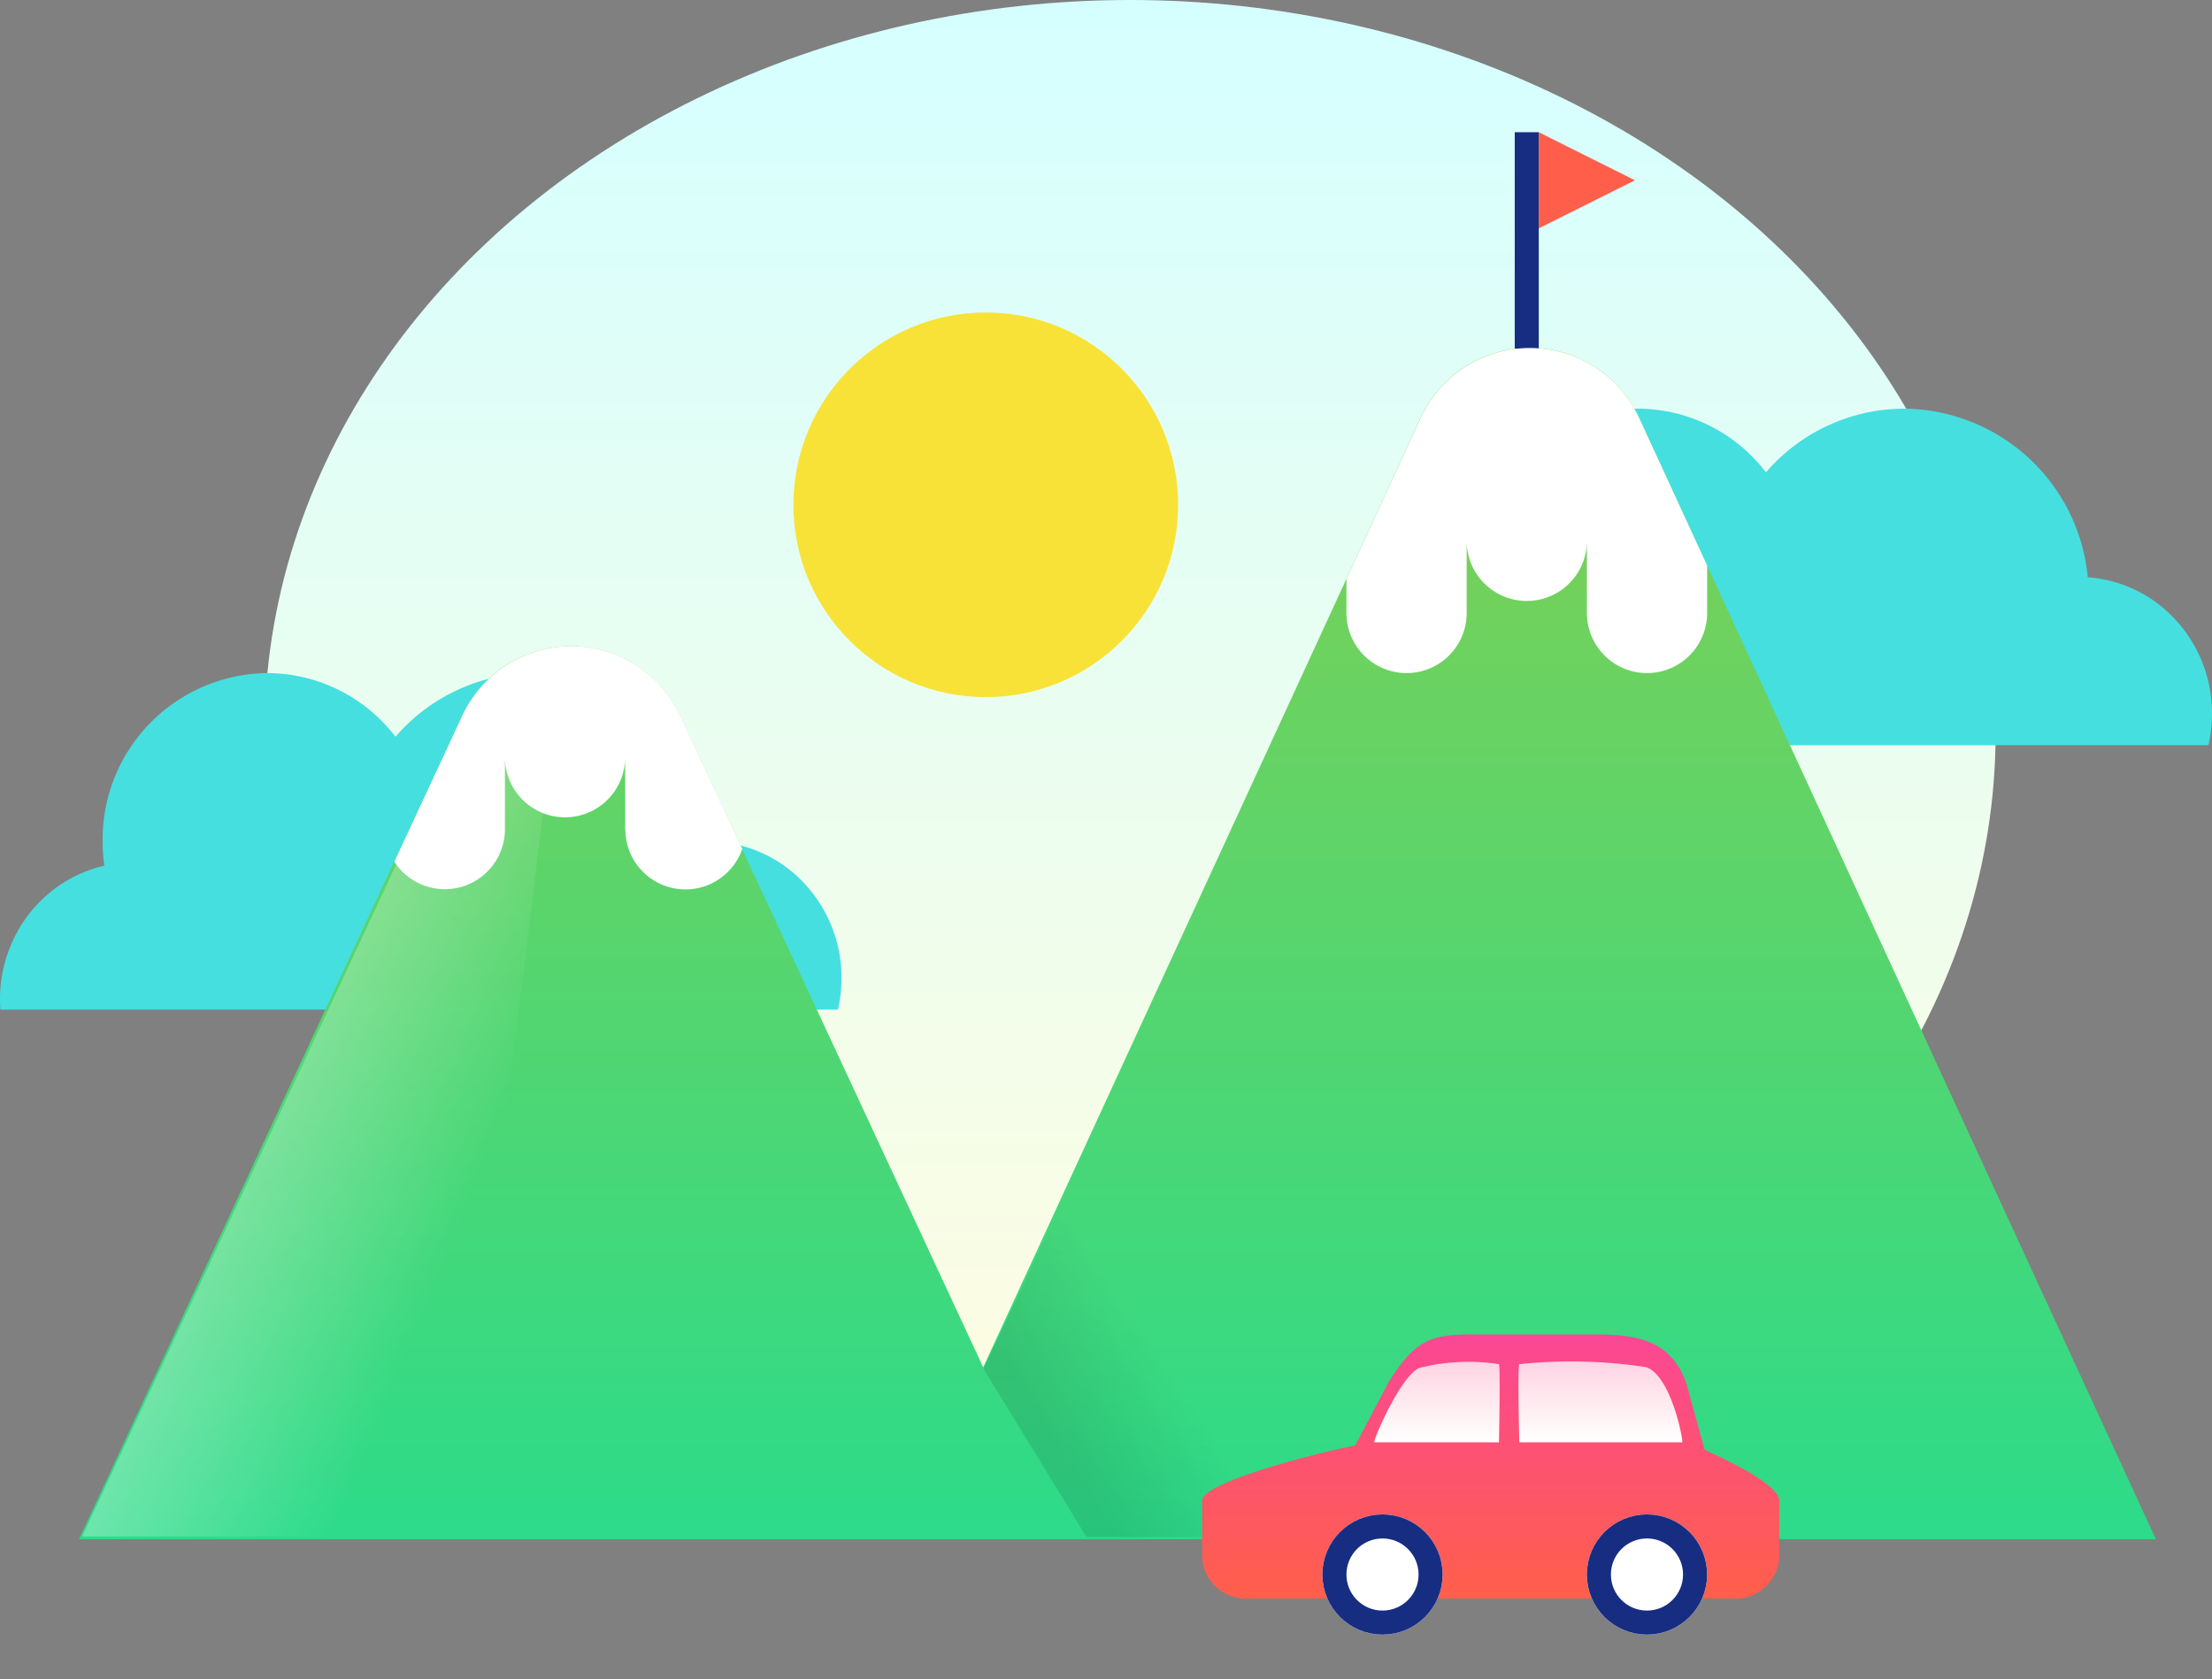 <svg xmlns="http://www.w3.org/2000/svg" xmlns:xlink="http://www.w3.org/1999/xlink" width="92" height="69.854" viewBox="0 0 92 69.854"><rect x="0" y="0" width="92" height="69.854" fill="#808080" stroke="none"/><defs><linearGradient id="a" x1="0.5" x2="0.5" y2="1" gradientUnits="objectBoundingBox"><stop offset="0" stop-color="#d5ffff"/><stop offset="1" stop-color="#fffce1"/></linearGradient><linearGradient id="b" x1="0.5" x2="0.5" y2="1" gradientUnits="objectBoundingBox"><stop offset="0" stop-color="#82cf51"/><stop offset="1" stop-color="#2ddb8a"/></linearGradient><linearGradient id="c" x1="0.422" y1="-0.061" x2="0.524" y2="0.614" gradientUnits="objectBoundingBox"><stop offset="0" stop-color="#fff" stop-opacity="0.302"/><stop offset="1" stop-color="#fff" stop-opacity="0"/></linearGradient><linearGradient id="d" x1="0.427" y1="0.49" x2="0.614" y2="0.835" gradientUnits="objectBoundingBox"><stop offset="0" stop-opacity="0"/><stop offset="1" stop-opacity="0.11"/></linearGradient><linearGradient id="e" x1="0.5" x2="0.5" y2="1" gradientUnits="objectBoundingBox"><stop offset="0" stop-color="#fb4795"/><stop offset="1" stop-color="#ff5f4a"/></linearGradient><linearGradient id="f" x1="0.5" x2="0.5" y2="1" gradientUnits="objectBoundingBox"><stop offset="0" stop-color="#fff" stop-opacity="0.761"/><stop offset="1" stop-color="#fff"/></linearGradient></defs><g transform="translate(-374 -222)"><g transform="translate(1 1)"><ellipse cx="36" cy="30.5" rx="36" ry="30.5" transform="translate(384 221)" fill="url(#a)"/><path d="M34.851,14H.016C.005,13.851,0,13.7,0,13.562A5.786,5.786,0,0,1,1.239,9.981a5.554,5.554,0,0,1,3.1-1.969A7.213,7.213,0,0,1,4.268,7,6.925,6.925,0,0,1,11.1,0a6.733,6.733,0,0,1,5.349,2.65A7.608,7.608,0,0,1,22.194,0a7.74,7.74,0,0,1,7.639,7.015A5.474,5.474,0,0,1,33.5,8.8a5.741,5.741,0,0,1,1.5,3.89A5.851,5.851,0,0,1,34.852,14Z" transform="translate(373 249)" fill="#45dfe0"/><path d="M34.851,14H.016C.005,13.851,0,13.7,0,13.562A5.786,5.786,0,0,1,1.239,9.981a5.554,5.554,0,0,1,3.1-1.969A7.213,7.213,0,0,1,4.268,7,6.925,6.925,0,0,1,11.1,0a6.733,6.733,0,0,1,5.349,2.65A7.608,7.608,0,0,1,22.194,0a7.74,7.74,0,0,1,7.639,7.015A5.474,5.474,0,0,1,33.5,8.8a5.741,5.741,0,0,1,1.5,3.89A5.851,5.851,0,0,1,34.852,14Z" transform="translate(430 238)" fill="#45dfe0"/><path d="M86.377,51.95H0L15.932,17.694a5,5,0,0,1,9.067,0L37.606,44.8,55.8,5.3a5,5,0,0,1,9.083,0Z" transform="translate(376.287 233.079)" fill="url(#b)"/><circle cx="8" cy="8" r="8" transform="translate(406 234)" fill="#f8e237"/><line y1="9" transform="translate(436.5 226.5)" fill="none" stroke="#172d82" stroke-width="1"/><path d="M2,0,4,4H0Z" transform="translate(441 226.5) rotate(90)" fill="#ff5f4a"/><path d="M22.715,26.5v-3a2.5,2.5,0,0,1-5,0v3a2.5,2.5,0,0,1-4.6,1.347l2.825-6.074a5,5,0,0,1,9.068,0l2.578,5.543a2.5,2.5,0,0,1-4.863-.816Zm40-9v-3a2.5,2.5,0,0,1-5,0v3a2.5,2.5,0,1,1-5,0V16.085l3.089-6.7a5,5,0,0,1,9.083,0l2.829,6.139V17.5a2.5,2.5,0,1,1-5,0Z" transform="translate(376.286 229)" fill="#fff"/><path d="M-10.594-.76l32.285.024L28.119,2.8-4.044,13.288Z" transform="translate(381.583 275.636) rotate(-65)" fill="url(#c)"/><path d="M-6.137,5.446,9.134-4.567,7.817,6.164l-7.47,3.4Z" transform="translate(423.353 276.428) rotate(83)" fill="url(#d)"/></g><g transform="translate(-5 -2)"><path d="M-10622-1876.016a1.845,1.845,0,0,1-2-1.629v-2.448c0-.684,3.97-1.8,6.368-2.295l1.383-2.625c1.062-1.7,1.718-1.989,3.376-1.989h5.25c1.655,0,3.093.219,3.748,1.989l.775,2.811c1.223.552,3.1,1.5,3.1,2.109v2.448a1.845,1.845,0,0,1-2,1.629Z" transform="translate(11053 2166.516)" fill="url(#e)"/><g transform="translate(434 287)" fill="#fff" stroke="#172d82" stroke-width="1"><circle cx="2.5" cy="2.5" r="2.5" stroke="none"/><circle cx="2.5" cy="2.5" r="2" fill="none"/></g><g transform="translate(445 287)" fill="#fff" stroke="#172d82" stroke-width="1"><circle cx="2.5" cy="2.5" r="2.5" stroke="none"/><circle cx="2.5" cy="2.5" r="2" fill="none"/></g><path d="M11060.156,2173c-.031-.125,1.094-2.75,1.875-3.094a8.289,8.289,0,0,1,3.313-.156c.063.125,0,3.25,0,3.25Z" transform="translate(-10624 -1889)" fill="url(#f)"/><path d="M11066.969,2173c.041-.125-.479-2.781-1.5-3.125a20.517,20.517,0,0,0-5.277-.125c-.082.125,0,3.25,0,3.25Z" transform="translate(-10618.001 -1889)" fill="url(#f)"/></g></g></svg>